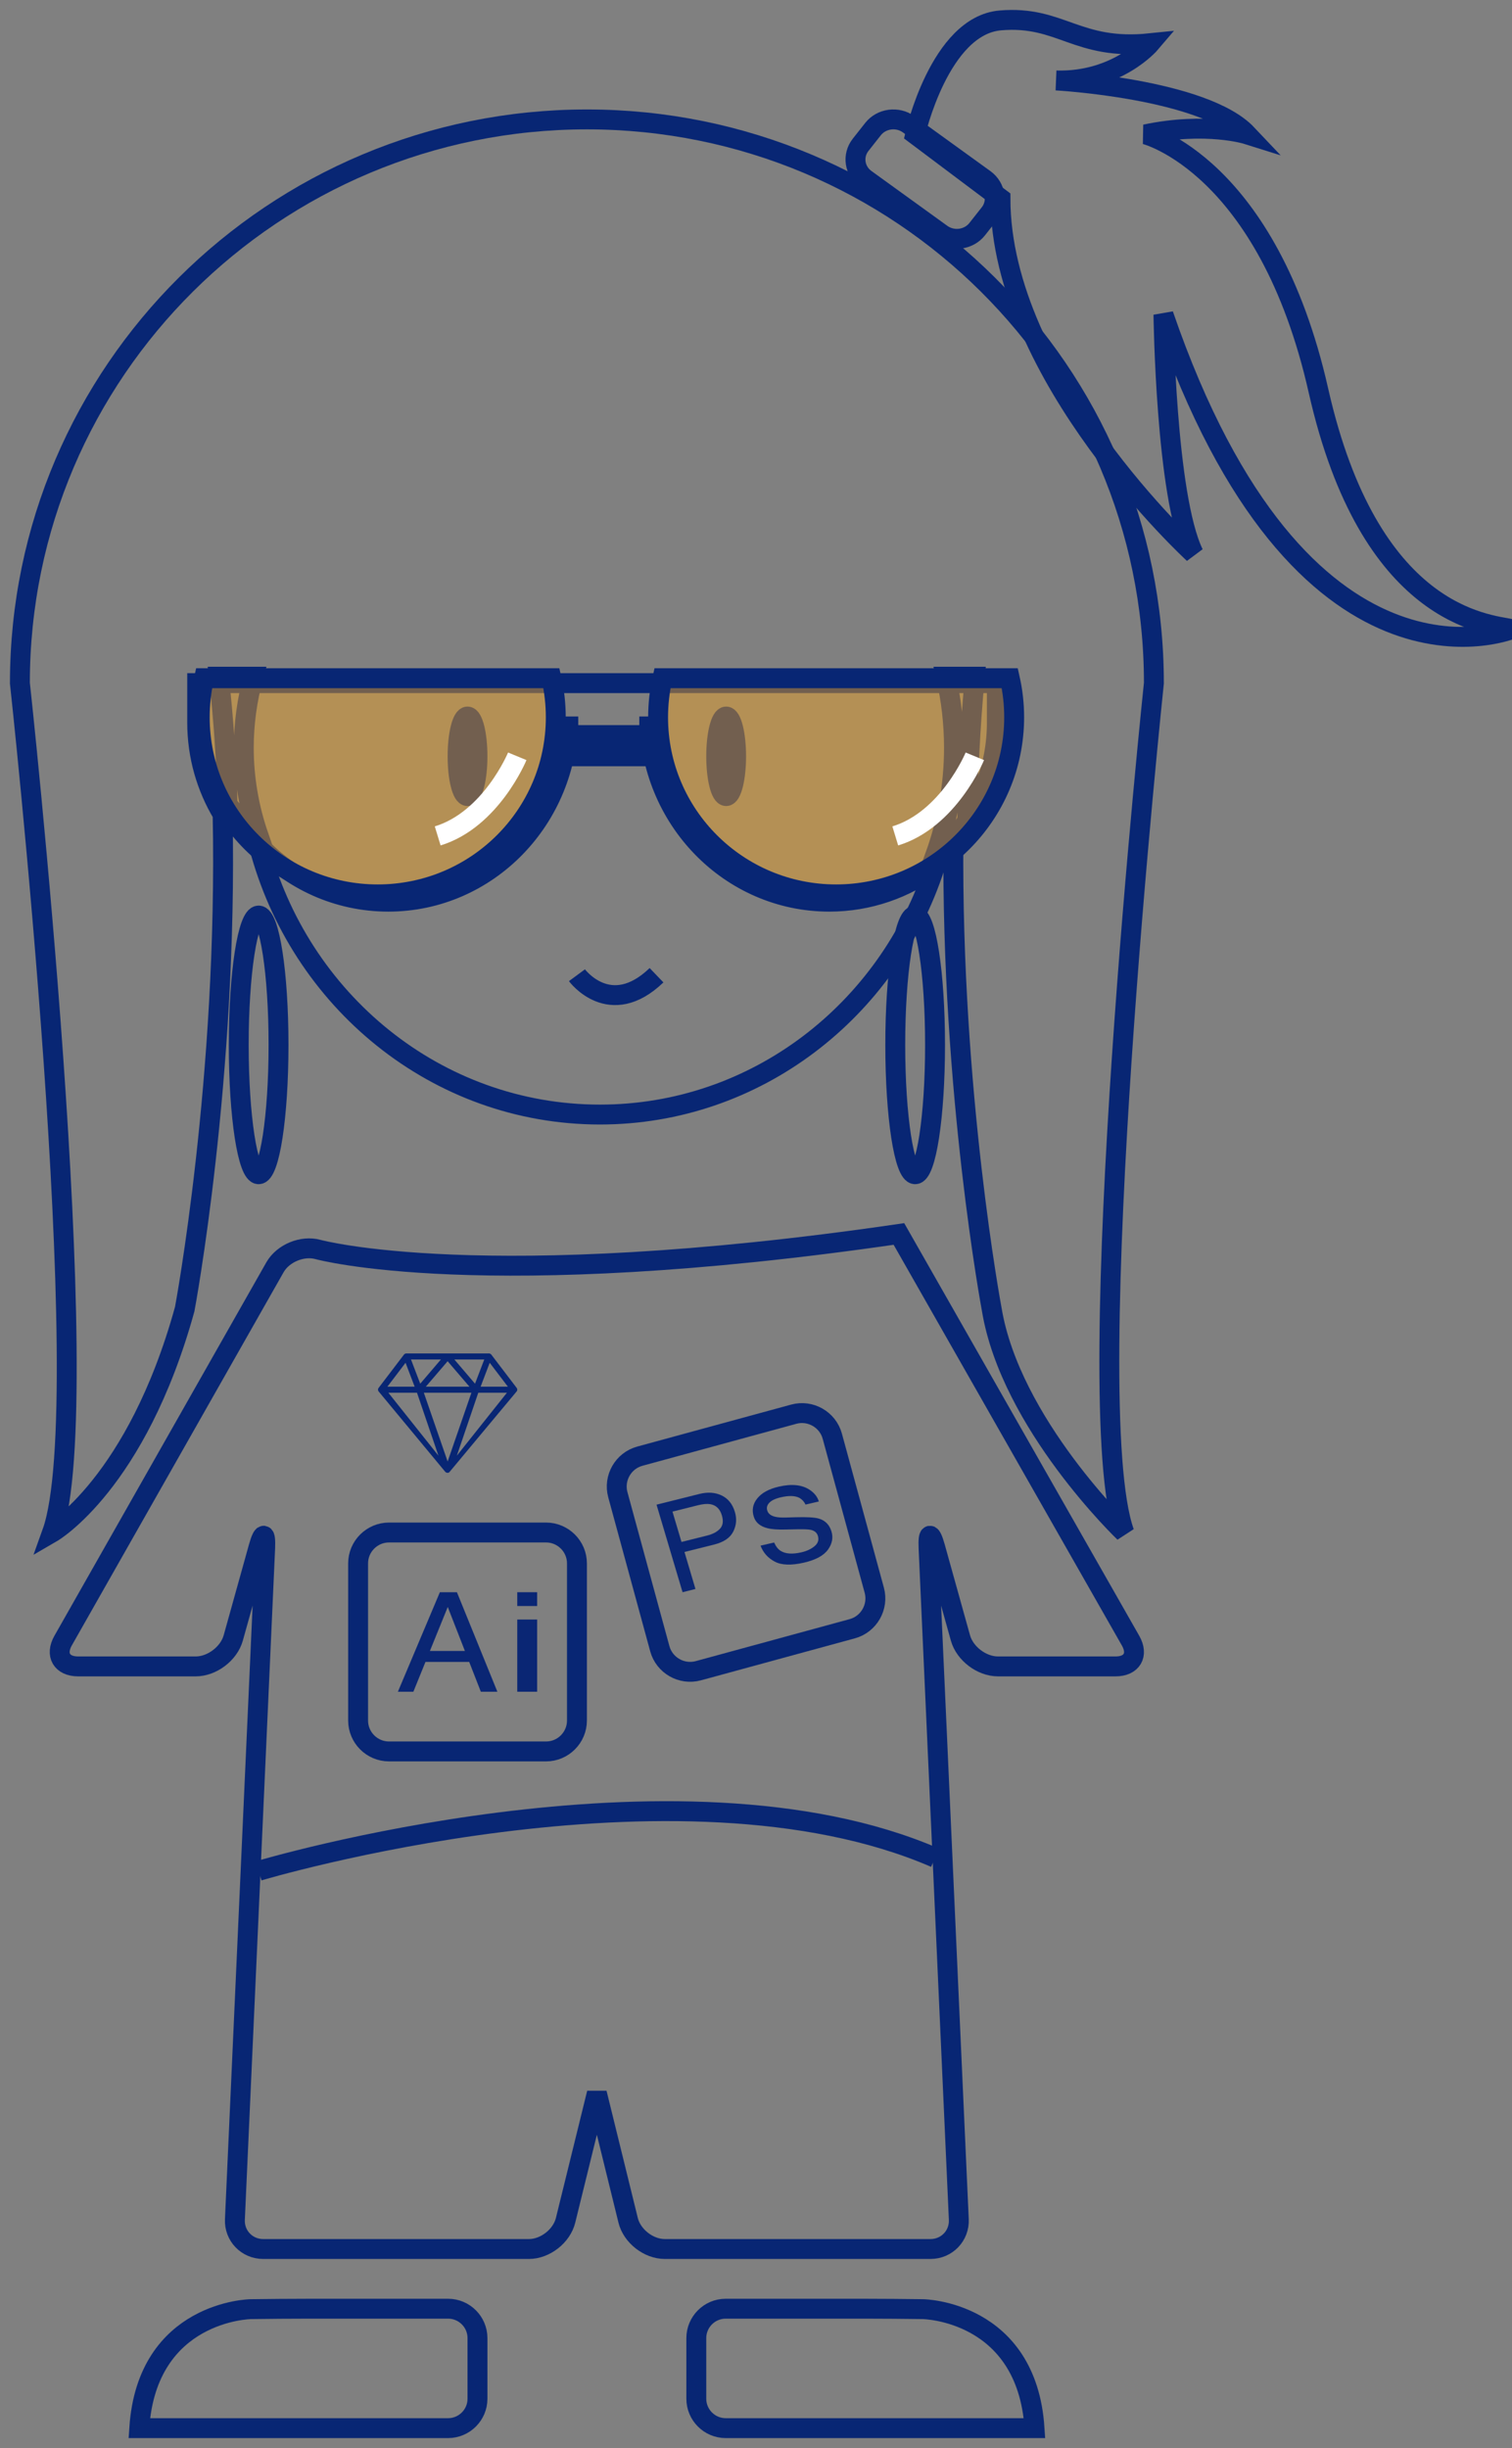 <?xml version="1.0" encoding="UTF-8"?>
<svg width="76px" height="123px" viewBox="0 0 76 123" version="1.1" xmlns="http://www.w3.org/2000/svg" xmlns:xlink="http://www.w3.org/1999/xlink">
    <rect x="0" y="0" width="76" height="123" fill="#808080" stroke="none"/>
    <!-- Generator: Sketch 41.2 (35397) - http://www.bohemiancoding.com/sketch -->
    <title>Page 1</title>
    <desc>Created with Sketch.</desc>
    <defs></defs>
    <g id="homepage" stroke="none" stroke-width="1" fill="none" fill-rule="evenodd">
        <g id="Desktop-HD-Copy-8" transform="translate(-423, -3850)">
            <g id="Page-1" transform="translate(424, 3851)">
                <path d="M29.001,104.167 L27.428,110.559 C27.233,111.351 26.404,112 25.585,112 L12.229,112 C11.41,112 10.77,111.333 10.807,110.517 L12.328,76.789 C12.364,75.974 12.215,75.95 11.996,76.737 L10.725,81.297 C10.506,82.084 9.657,82.728 8.838,82.728 L2.925,82.728 C2.106,82.728 1.767,82.146 2.17,81.436 L12.82,62.676 C13.224,61.966 14.199,61.563 14.988,61.781 C14.988,61.781 23.235,64.056 44.184,61 L55.829,81.437 C56.234,82.147 55.895,82.728 55.076,82.728 L49.163,82.728 C48.344,82.728 47.495,82.084 47.276,81.297 L46.005,76.737 C45.786,75.95 45.637,75.974 45.674,76.789 L47.194,110.517 C47.231,111.333 46.591,112 45.772,112 L32.416,112 C31.597,112 30.768,111.351 30.573,110.559 L29.001,104.167 Z" id="Stroke-1" stroke="#082674"></path>
                <path d="M14.549,115 C13.738,115 12.412,115.01 11.601,115.022 C11.601,115.022 6.393,115.098 6,121 L21.526,121 C22.337,121 23,120.336 23,119.525 L23,116.475 C23,115.664 22.337,115 21.526,115 L14.549,115 Z" id="Stroke-3" stroke="#082674"></path>
                <path d="M42.451,115 C43.262,115 44.588,115.01 45.399,115.022 C45.399,115.022 50.607,115.098 51,121 L35.474,121 C34.663,121 34,120.336 34,119.525 L34,116.475 C34,115.664 34.663,115 35.474,115 L42.451,115 Z" id="Stroke-5" stroke="#082674"></path>
                <path d="M12,93 C12,93 33.005,86.714 46,92.34" id="Stroke-7" stroke="#082674"></path>
                <path d="M22.368,81.951 L21.506,79.742 L20.609,81.951 L22.368,81.951 Z M21.11,79 L21.967,79 L24,84 L23.169,84 L22.584,82.502 L20.386,82.502 L19.778,84 L19,84 L21.11,79 Z" id="Stroke-9" fill="#0A2674"></path>
                <path d="M25,84 L26,84 L26,80.372 L25,80.372 L25,84 Z M25,79.694 L26,79.694 L26,79 L25,79 L25,79.694 Z" id="Stroke-11" fill="#0A2674"></path>
                <path d="M28,85.448 C28,86.302 27.302,87 26.448,87 L18.552,87 C17.698,87 17,86.302 17,85.448 L17,77.552 C17,76.698 17.698,76 18.552,76 L26.448,76 C27.302,76 28,76.698 28,77.552 L28,85.448 Z" id="Stroke-13" stroke="#082674"></path>
                <path d="M34.7,74.576 C34.539,74.55 34.334,74.568 34.085,74.63 L32.802,74.951 L33.255,76.475 L34.539,76.154 C34.828,76.082 35.046,75.966 35.193,75.807 C35.339,75.648 35.37,75.425 35.284,75.137 C35.188,74.814 34.994,74.627 34.7,74.576 Z M32,74.601 L34.146,74.065 C34.57,73.958 34.945,73.983 35.272,74.138 C35.598,74.294 35.821,74.571 35.94,74.97 C36.042,75.314 36.014,75.642 35.857,75.954 C35.7,76.267 35.382,76.483 34.902,76.604 L33.405,76.978 L33.957,78.838 L33.308,79 L32,74.601 Z" id="Stroke-14" fill="#0A2674"></path>
                <path d="M37.911,76.502 C37.997,76.698 38.106,76.839 38.241,76.923 C38.485,77.076 38.834,77.099 39.285,76.995 C39.553,76.933 39.774,76.829 39.947,76.684 C40.12,76.54 40.173,76.366 40.108,76.162 C40.059,76.007 39.939,75.909 39.75,75.866 C39.63,75.841 39.406,75.832 39.078,75.838 L38.466,75.85 C38.075,75.859 37.778,75.837 37.574,75.783 C37.211,75.692 36.984,75.502 36.891,75.213 C36.782,74.873 36.84,74.564 37.065,74.286 C37.289,74.007 37.648,73.811 38.141,73.697 C38.787,73.547 39.303,73.598 39.69,73.85 C39.933,74.01 40.089,74.207 40.158,74.441 L39.488,74.596 C39.43,74.464 39.333,74.354 39.195,74.266 C38.977,74.147 38.663,74.135 38.25,74.231 C37.976,74.294 37.782,74.386 37.668,74.506 C37.554,74.626 37.521,74.757 37.567,74.899 C37.617,75.056 37.749,75.159 37.966,75.21 C38.091,75.24 38.264,75.253 38.487,75.247 L38.997,75.233 C39.55,75.218 39.932,75.239 40.14,75.296 C40.466,75.386 40.682,75.597 40.788,75.929 C40.891,76.249 40.834,76.559 40.62,76.858 C40.406,77.158 40.003,77.377 39.411,77.514 C38.775,77.661 38.285,77.644 37.942,77.463 C37.6,77.282 37.361,77.014 37.228,76.66 L37.911,76.502 Z" id="Stroke-15" fill="#0A2674"></path>
                <path d="M42.945,78.899 C43.173,79.736 42.675,80.607 41.839,80.835 L34.101,82.945 C33.264,83.173 32.393,82.675 32.165,81.839 L30.055,74.101 C29.827,73.264 30.325,72.393 31.161,72.165 L38.899,70.055 C39.736,69.827 40.607,70.325 40.835,71.161 L42.945,78.899 Z" id="Stroke-16" stroke="#082674"></path>
                <path d="M42.507,7.995 C41.946,7.589 41.833,6.818 42.256,6.28 L42.882,5.486 C43.305,4.948 44.111,4.84 44.672,5.245 L48.493,8.005 C49.054,8.411 49.167,9.182 48.744,9.72 L48.118,10.514 C47.695,11.052 46.889,11.16 46.328,10.755 L42.507,7.995 Z" id="Stroke-17" stroke="#082674"></path>
                <path d="M28,48 C28,48 29.658,50.25 32,48" id="Stroke-18" stroke="#082674"></path>
                <path d="M36,37 C36,38.105 35.776,39 35.5,39 C35.224,39 35,38.105 35,37 C35,35.895 35.224,35 35.5,35 C35.776,35 36,35.895 36,37 Z" id="Stroke-19" stroke="#082674"></path>
                <path d="M23,37 C23,38.105 22.776,39 22.5,39 C22.224,39 22,38.105 22,37 C22,35.895 22.224,35 22.5,35 C22.776,35 23,35.895 23,37 Z" id="Stroke-20" stroke="#082674"></path>
                <path d="M45,5.751 C45,5.751 46.231,0.28 49.287,0.025 C52.343,-0.23 53.111,1.554 56.823,1.172 C56.823,1.172 55.159,3.13 52.087,3.043 C52.087,3.043 59.511,3.45 61.687,5.751 C61.687,5.751 59.639,5.106 56.567,5.751 C56.567,5.751 62.711,7.288 65.272,18.63 C67.832,29.971 73.72,30.353 75,30.608 C75,30.608 64.41,34.94 57.48,14.807 C57.48,14.807 57.591,23.911 58.999,26.814 C58.999,26.814 49.287,17.914 49.287,8.969 L45,5.751 Z" id="Stroke-21" stroke="#082674"></path>
                <path d="M31.635,35 L31.635,35.934 L27.566,35.934 L27.566,35 C27.566,40.138 23.514,44.304 18.517,44.304 C15.957,44.304 13.646,43.21 12,41.454 C14.02,49.253 20.935,55 29.156,55 C36.996,55 43.648,49.775 46,42.528 C44.507,43.645 42.67,44.304 40.683,44.304 C35.686,44.304 31.635,40.138 31.635,35 Z" id="Stroke-22" stroke="#082674"></path>
                <path d="M49.106,33.324 L49.106,35.307 C49.106,37.542 48.283,39.587 46.923,41.158 C46.805,53.898 48.847,64.775 48.847,64.775 C49.791,70.528 55.515,76 55.515,76 C53.181,69.499 57,33.324 57,33.324 C57,17.681 44.24,5 28.5,5 C12.76,5 0,17.681 0,33.324 C0,33.324 3.951,69.499 1.617,76 C1.617,76 5.865,73.537 8.285,64.775 C8.285,64.775 10.462,53.18 10.19,39.912 C9.379,38.565 8.912,36.991 8.912,35.307 L8.912,33.324 L49.106,33.324 Z" id="Stroke-23" stroke="#082674"></path>
                <path d="M27,36 L32,36" id="Stroke-24" stroke="#082674"></path>
                <path d="M11.737,33 L10,33 C10.244,35.155 10.381,37.309 10.437,39.419 C10.88,39.992 11.405,40.522 12,41 C11.514,39.588 11.254,38.104 11.254,36.574 C11.254,35.348 11.421,34.153 11.737,33 Z" id="Stroke-25" stroke="#082674"></path>
                <path d="M46.547,33 C46.811,34.152 46.951,35.346 46.951,36.57 C46.951,38.468 46.616,40.293 46,42 C46.594,41.6 47.137,41.139 47.615,40.625 C47.64,38.133 47.757,35.567 48,33 L46.547,33 Z" id="Stroke-26" stroke="#082674"></path>
                <polygon id="Fill-27" fill="#FFFFFF" points="27 37 32 37 32 36 27 36"></polygon>
                <polygon id="Stroke-28" stroke="#082674" points="27 37 32 37 32 36 27 36"></polygon>
                <g id="Group-31" transform="translate(9, 33)">
                    <path d="M17.716,0.076 C17.86,0.708 17.936,1.366 17.936,2.042 C17.936,6.955 13.929,10.938 8.987,10.938 C4.045,10.938 0.039,6.955 0.039,2.042 C0.039,1.366 0.115,0.708 0.258,0.076 L17.716,0.076 Z" id="Fill-29" fill-opacity="0.45" fill="#F5A623"></path>
                    <path d="M17.716,0.076 C17.86,0.708 17.936,1.366 17.936,2.042 C17.936,6.955 13.929,10.938 8.987,10.938 C4.045,10.938 0.039,6.955 0.039,2.042 C0.039,1.366 0.115,0.708 0.258,0.076 L17.716,0.076 Z" id="Stroke-30" stroke="#082674"></path>
                </g>
                <g id="Group-34" transform="translate(32, 33)">
                    <path d="M17.757,0.076 C17.9,0.709 17.976,1.366 17.976,2.042 C17.976,6.955 13.97,10.938 9.027,10.938 C4.085,10.938 0.079,6.955 0.079,2.042 C0.079,1.366 0.155,0.709 0.298,0.076 L17.757,0.076 Z" id="Fill-32" fill-opacity="0.45" fill="#F5A623"></path>
                    <path d="M17.757,0.076 C17.9,0.709 17.976,1.366 17.976,2.042 C17.976,6.955 13.97,10.938 9.027,10.938 C4.085,10.938 0.079,6.955 0.079,2.042 C0.079,1.366 0.155,0.709 0.298,0.076 L17.757,0.076 Z" id="Stroke-33" stroke="#082674"></path>
                </g>
                <path d="M48,37 C48,37 46.687,40.181 44,41" id="Stroke-35" stroke="#FFFFFF"></path>
                <path d="M25,37 C25,37 23.687,40.181 21,41" id="Stroke-36" stroke="#FFFFFF"></path>
                <path d="M13,51.5 C13,55.09 12.552,58 12,58 C11.448,58 11,55.09 11,51.5 C11,47.91 11.448,45 12,45 C12.552,45 13,47.91 13,51.5 Z" id="Stroke-37" stroke="#082674"></path>
                <path d="M46,51.5 C46,55.09 45.552,58 45,58 C44.448,58 44,55.09 44,51.5 C44,47.91 44.448,45 45,45 C45.552,45 46,47.91 46,51.5 Z" id="Stroke-38" stroke="#082674"></path>
                <path d="M23.041,68.976 L24.481,68.976 L21.963,72.139 L23.041,68.976 Z M20.304,68.976 L22.696,68.976 L21.5,72.433 L20.304,68.976 Z M18.52,68.976 L19.959,68.976 L21.038,72.139 L18.52,68.976 Z M23.615,67.472 L24.528,68.672 L23.158,68.672 L23.615,67.472 Z M19.385,67.472 L19.842,68.672 L18.473,68.672 L19.385,67.472 Z M21.5,67.394 L22.596,68.672 L20.404,68.672 L21.5,67.394 Z M21.838,67.306 L23.342,67.306 L22.877,68.523 L21.838,67.306 Z M19.658,67.306 L21.162,67.306 L20.123,68.523 L19.658,67.306 Z M21.555,72.993 C21.555,72.992 21.556,72.991 21.557,72.99 C21.561,72.988 21.564,72.986 21.567,72.983 C21.568,72.982 21.569,72.982 21.569,72.981 C21.573,72.979 21.576,72.976 21.579,72.974 C21.58,72.973 21.581,72.972 21.582,72.971 C21.589,72.965 21.596,72.958 21.602,72.95 L24.957,68.926 C25.009,68.873 25.014,68.792 24.97,68.734 L23.697,67.064 C23.666,67.022 23.614,66.998 23.56,67 L23.561,67 C23.555,67.001 23.549,67.001 23.543,67.003 L19.452,67.003 L19.434,67.003 L19.432,67.003 C19.428,67.002 19.424,67.002 19.42,67.003 C19.373,67.006 19.33,67.028 19.303,67.064 L18.03,68.734 C17.986,68.792 17.991,68.873 18.043,68.926 L21.378,72.948 L21.381,72.95 C21.384,72.953 21.387,72.957 21.391,72.96 C21.397,72.966 21.404,72.971 21.411,72.976 C21.412,72.977 21.414,72.978 21.416,72.979 L21.418,72.979 C21.421,72.981 21.425,72.983 21.428,72.986 C21.429,72.986 21.43,72.986 21.43,72.986 C21.435,72.987 21.439,72.989 21.443,72.99 C21.444,72.991 21.444,72.992 21.445,72.993 C21.449,72.994 21.454,72.994 21.458,72.995 C21.463,72.997 21.468,72.998 21.473,73 L21.475,73 L21.478,73 C21.482,73 21.486,73 21.49,73 L21.493,73 C21.497,73 21.501,73 21.505,73 L21.507,73 C21.513,73 21.519,73 21.525,73 C21.529,72.999 21.533,72.998 21.537,72.997 C21.538,72.997 21.539,72.996 21.54,72.995 C21.545,72.995 21.55,72.994 21.555,72.993 L21.555,72.993 Z" id="Fill-39" fill="#082674"></path>
            </g>
        </g>
    </g>
</svg>